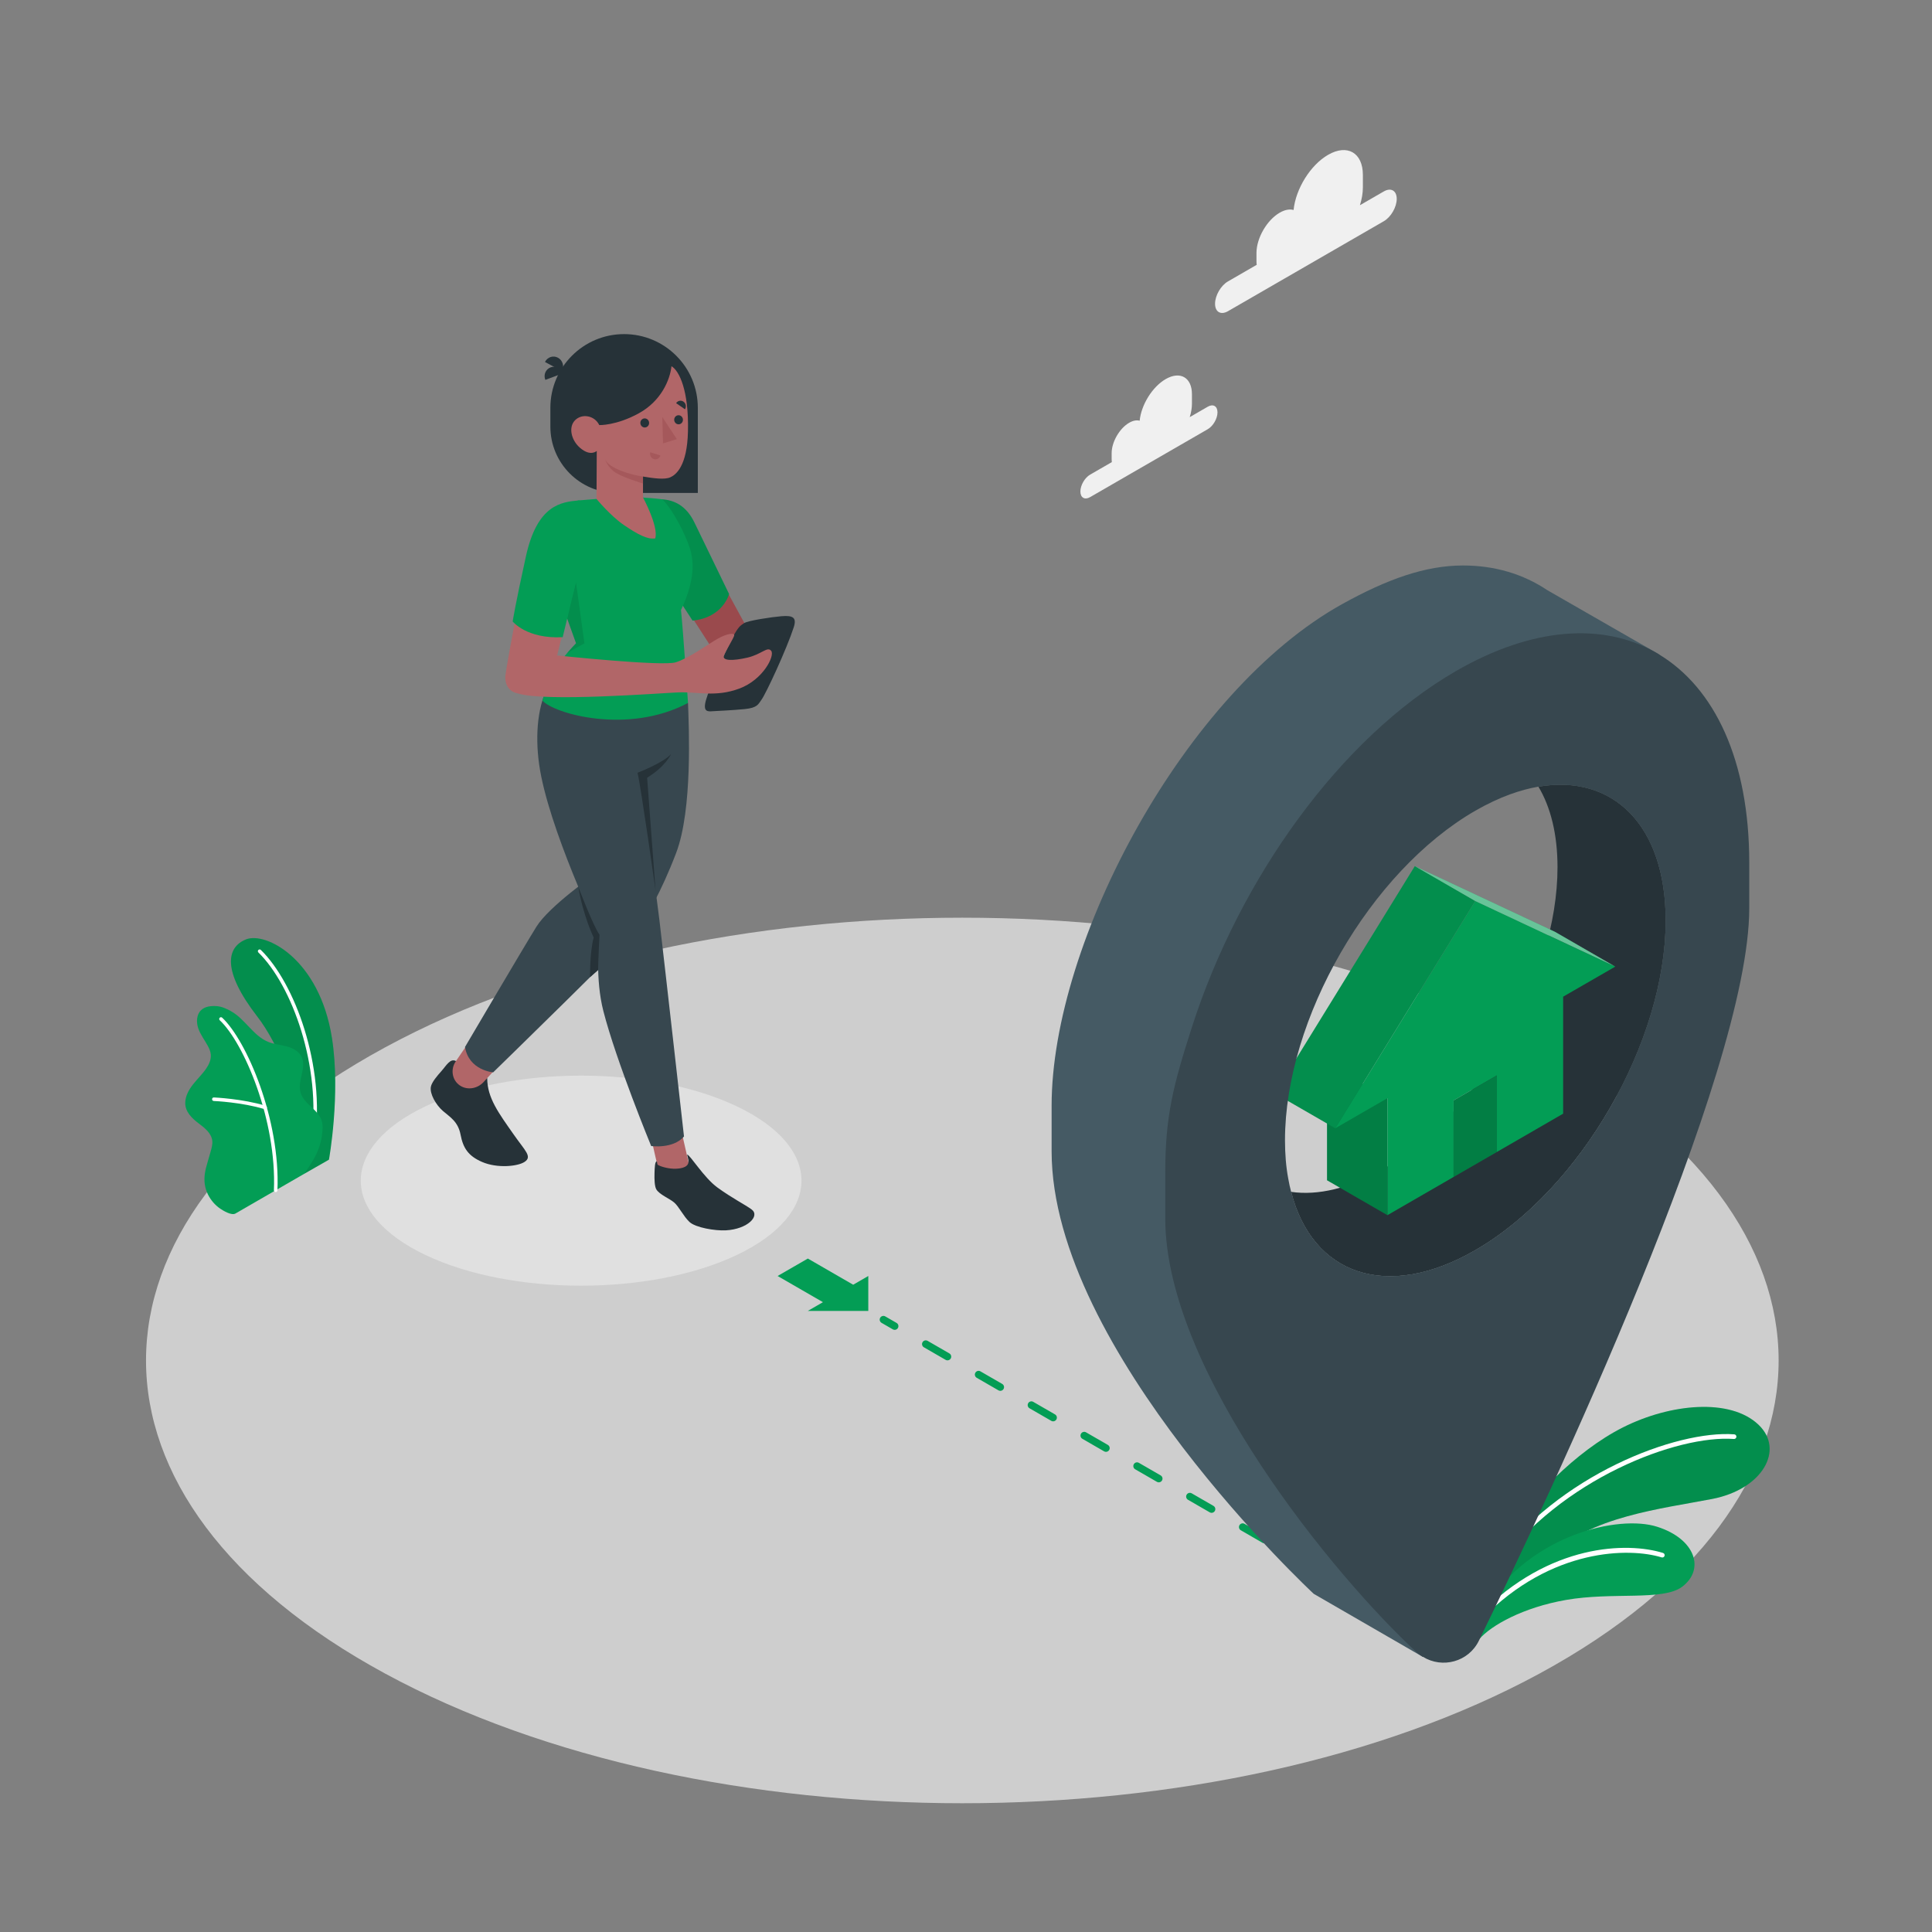 <?xml version="1.0" encoding="utf-8"?>
<!-- Generator: Adobe Illustrator 27.5.0, SVG Export Plug-In . SVG Version: 6.00 Build 0)  -->
<svg version="1.1" xmlns="http://www.w3.org/2000/svg" xmlns:xlink="http://www.w3.org/1999/xlink" x="0px" y="0px"
	 viewBox="0 0 500 500" style="enable-background:new 0 0 500 500;" xml:space="preserve">
<rect x="0" y="0" width="500" height="500" fill="#808080" stroke="none"/>
<g id="Floor">
	<path id="Floor_22_" style="opacity:0.7;fill:#F0F0F0;" d="M99.667,433.115c82.502,44.749,216.264,44.751,298.764,0.001
		c82.502-44.751,82.502-117.304,0-162.054c-82.502-44.75-216.264-44.75-298.765-0.001C17.164,315.811,17.164,388.366,99.667,433.115
		z"/>
</g>
<g id="Shadow">
	<path id="Shadow_23_" style="fill:#E0E0E0;" d="M190.717,324.771c-22.271,10.616-58.378,10.616-80.648,0
		c-22.271-10.613-22.271-27.823,0-38.439c22.271-10.613,58.377-10.613,80.648,0C212.988,296.948,212.988,314.159,190.717,324.771z"
		/>
</g>
<g id="Plants">
	<g id="Plants_16_">
		<g id="Plants_18_">
			<g id="XMLID_3609_">
				<g id="XMLID_3614_">
					<path id="XMLID_3615_" style="fill:#039d55;" d="M78.723,303.783l6.41-3.662c0,0,3.074-16.942,0.775-31.505
						c-3.232-20.475-17.174-27.538-22.237-25.503c-5.063,2.035-6.253,8.101,2.891,19.932
						C71.956,270.025,78.896,284.78,78.723,303.783z"/>
				</g>
				<g id="XMLID_3612_" style="opacity:0.1;">
					<path id="XMLID_3613_" d="M78.723,303.783l6.41-3.662c0,0,3.074-16.942,0.775-31.505
						c-3.232-20.475-17.174-27.538-22.237-25.503c-5.063,2.035-6.253,8.101,2.891,19.932
						C71.956,270.025,78.896,284.78,78.723,303.783z"/>
				</g>
				<g id="XMLID_3610_">
					<path id="XMLID_3611_" style="fill:#FFFFFF;" d="M81.046,295.651c-0.021,0-0.042-0.002-0.063-0.004
						c-0.25-0.035-0.425-0.265-0.39-0.515c2.649-19.169-5.06-40.171-13.721-48.635c-0.18-0.176-0.184-0.466-0.007-0.646
						c0.177-0.178,0.466-0.184,0.646-0.007c8.819,8.618,16.676,29.962,13.987,49.413C81.466,295.485,81.27,295.651,81.046,295.651z"
						/>
				</g>
			</g>
			<g id="XMLID_3602_">
				<g id="XMLID_3607_">
					<path id="XMLID_3608_" style="fill:#039d55;" d="M60.939,314.056c-1.013,0.581-3.1-0.69-3.9-1.226
						c-1.369-0.918-2.478-2.219-3.214-3.69c-0.857-1.712-1.073-3.546-0.805-5.44c0.139-0.982,0.414-1.939,0.688-2.893
						c0.269-0.936,0.538-1.872,0.807-2.808c0.265-0.923,0.534-1.879,0.412-2.832c-0.246-1.92-1.95-3.266-3.5-4.426
						c-1.714-1.283-3.498-2.977-3.488-5.289c0.008-1.784,0.931-3.44,2.037-4.84c1.105-1.4,2.417-2.637,3.416-4.115
						c0.719-1.064,1.28-2.313,1.164-3.592c-0.073-0.794-0.402-1.543-0.782-2.244c-0.816-1.505-1.893-2.884-2.456-4.501
						c-0.563-1.617-0.483-3.628,0.779-4.785c1.036-0.95,2.576-1.083,3.978-0.99c1.297,0.086,2.565,0.671,3.7,1.302
						c3.67,2.041,5.765,6.388,9.66,7.958c1.502,0.606,3.148,0.738,4.714,1.152c1.566,0.414,3.162,1.214,3.888,2.662
						c1.43,2.855-1.224,6.375-0.218,9.406c0.889,2.682,3.496,3.709,4.96,6.126c0.64,1.057,0.788,2.28,0.685,3.512
						c-0.175,2.085-0.48,3.615-1.481,5.934c-0.827,1.916-3.257,5.345-3.257,5.345C78.662,303.843,61.094,313.967,60.939,314.056z"/>
				</g>
				<g id="XMLID_3605_">
					<path id="XMLID_3606_" style="fill:#FFFFFF;" d="M71.344,308.513c-0.006,0-0.013,0-0.013,0
						c-0.259-0.011-0.454-0.224-0.444-0.476c0.755-18.144-7.794-38.174-14.01-43.994c-0.184-0.172-0.194-0.461-0.021-0.646
						c0.173-0.184,0.461-0.193,0.646-0.021c6.341,5.936,15.065,26.3,14.299,44.699C71.79,308.321,71.588,308.513,71.344,308.513z"/>
				</g>
				<g id="XMLID_3603_">
					<path id="XMLID_3604_" style="fill:#FFFFFF;" d="M68.625,287.077c-0.045,0-0.09-0.006-0.135-0.021
						c-5.829-1.802-13.095-2.12-13.167-2.122c-0.253-0.011-0.448-0.224-0.438-0.476c0.011-0.252,0.202-0.451,0.476-0.438
						c0.074,0.004,7.455,0.326,13.399,2.164c0.241,0.074,0.377,0.33,0.302,0.571C69.001,286.951,68.821,287.077,68.625,287.077z"/>
				</g>
			</g>
		</g>
		<g id="Plants_17_">
			<g id="XMLID_3596_">
				<g id="XMLID_3599_">
					<path id="XMLID_3601_" style="fill:#039d55;" d="M391.775,396.106c3.442-7.496,15.994-20.535,28.242-26.697
						c12.249-6.162,27.747-7.663,35.071-0.702c6.821,6.483,1.07,16.697-11.978,19.223c-13.048,2.527-31.863,4.587-41.763,14.765
						l-15.909,10.76L391.775,396.106z"/>
					<path id="XMLID_3600_" style="opacity:0.1;" d="M391.775,396.106c3.442-7.496,15.994-20.535,28.242-26.697
						c12.249-6.162,27.747-7.663,35.071-0.702c6.821,6.483,1.07,16.697-11.978,19.223c-13.048,2.527-31.863,4.587-41.763,14.765
						l-15.909,10.76L391.775,396.106z"/>
				</g>
				<g id="XMLID_3597_">
					<path id="XMLID_3598_" style="fill:#FFFFFF;" d="M386.512,406.11c0.248,0.091,0.535,0.009,0.696-0.214
						c16.77-23.285,47.022-34.58,61.523-33.487c0.332,0.025,0.621-0.224,0.646-0.556c0.026-0.33-0.215-0.623-0.556-0.646
						c-14.777-1.115-45.568,10.346-62.591,33.984c-0.195,0.27-0.133,0.646,0.136,0.84
						C386.412,406.066,386.461,406.091,386.512,406.11z"/>
				</g>
			</g>
			<g id="XMLID_3591_">
				<g id="XMLID_3594_">
					<path id="XMLID_3595_" style="fill:#039d55;" d="M382.807,424.242c3.139-3.661,11.479-8.252,22.441-10.173
						c12.127-2.126,25.123,0.303,30.081-3.409c5.955-4.459,3.525-12.372-6.474-15.543c-9.998-3.171-32.557,2.1-44.139,20.311
						L382.807,424.242z"/>
				</g>
				<g id="XMLID_3592_">
					<path id="XMLID_3593_" style="fill:#FFFFFF;" d="M383.007,418.98c0.216,0.079,0.466,0.03,0.638-0.145
						c17.914-18.32,38.173-18.334,46.382-15.783c0.317,0.099,0.655-0.079,0.755-0.397c0.099-0.319-0.066-0.651-0.397-0.754
						c-9.078-2.822-29.318-2.608-47.603,16.091c-0.232,0.237-0.228,0.62,0.01,0.853C382.856,418.906,382.929,418.952,383.007,418.98
						z"/>
				</g>
			</g>
		</g>
	</g>
</g>
<g id="Line">
	<g id="Line_1_">
		<g id="Arrow">
			<polygon id="XMLID_3590_" style="fill:#039d55;" points="201.244,330.226 212.979,337.001 209.068,339.26 224.714,339.26 
				224.714,330.226 220.802,332.485 209.068,325.709 			"/>
		</g>
		<g id="Line_2_">
			<g id="XMLID_3574_">
				<path id="XMLID_3575_" style="fill:#039d55;" d="M231.544,344.166c-0.164,0-0.329-0.041-0.48-0.129l-2.919-1.685
					c-0.461-0.266-0.619-0.855-0.353-1.316c0.266-0.461,0.856-0.619,1.316-0.353l2.919,1.685c0.461,0.266,0.619,0.855,0.353,1.316
					C232.2,343.993,231.876,344.166,231.544,344.166z"/>
			</g>
			<g id="XMLID_3563_">
				<path id="XMLID_3564_" style="fill:#039d55;" d="M354.572,415.198c-0.164,0-0.329-0.041-0.48-0.129l-5.629-3.25
					c-0.461-0.266-0.619-0.855-0.353-1.316c0.266-0.461,0.856-0.62,1.316-0.353l5.629,3.25c0.461,0.266,0.619,0.855,0.353,1.316
					C355.229,415.026,354.905,415.198,354.572,415.198z M340.903,407.305c-0.164,0-0.329-0.041-0.481-0.129l-5.629-3.249
					c-0.461-0.266-0.619-0.855-0.353-1.316c0.266-0.461,0.855-0.62,1.316-0.353l5.629,3.249c0.461,0.266,0.619,0.855,0.353,1.316
					C341.559,407.132,341.236,407.305,340.903,407.305z M327.233,399.413c-0.164,0-0.329-0.041-0.48-0.129l-5.629-3.25
					c-0.461-0.266-0.619-0.855-0.353-1.316c0.266-0.461,0.856-0.618,1.316-0.353l5.629,3.25c0.461,0.266,0.619,0.855,0.353,1.316
					C327.889,399.24,327.566,399.413,327.233,399.413z M313.562,391.52c-0.164,0-0.329-0.041-0.48-0.129l-5.628-3.249
					c-0.461-0.266-0.619-0.855-0.353-1.316c0.266-0.46,0.855-0.618,1.316-0.353l5.628,3.249c0.461,0.266,0.619,0.855,0.353,1.316
					C314.219,391.347,313.895,391.52,313.562,391.52z M299.893,383.628c-0.164,0-0.329-0.041-0.481-0.129l-5.628-3.25
					c-0.461-0.266-0.619-0.855-0.353-1.316c0.266-0.462,0.856-0.619,1.316-0.353l5.628,3.25c0.461,0.266,0.619,0.855,0.353,1.316
					C300.549,383.456,300.226,383.628,299.893,383.628z M286.223,375.736c-0.164,0-0.329-0.041-0.48-0.129l-5.628-3.249
					c-0.461-0.266-0.619-0.855-0.353-1.316c0.266-0.461,0.856-0.619,1.316-0.353l5.628,3.249c0.461,0.266,0.619,0.855,0.353,1.316
					C286.879,375.563,286.556,375.736,286.223,375.736z M272.553,367.844c-0.164,0-0.329-0.041-0.48-0.129l-5.629-3.25
					c-0.461-0.266-0.619-0.855-0.353-1.316c0.265-0.461,0.856-0.619,1.316-0.353l5.629,3.25c0.461,0.266,0.619,0.855,0.353,1.316
					C273.21,367.671,272.886,367.844,272.553,367.844z M258.884,359.951c-0.164,0-0.329-0.041-0.481-0.129l-5.629-3.249
					c-0.461-0.266-0.619-0.855-0.353-1.316c0.266-0.46,0.855-0.619,1.316-0.353l5.629,3.249c0.461,0.266,0.619,0.855,0.353,1.316
					C259.54,359.778,259.217,359.951,258.884,359.951z M245.213,352.059c-0.164,0-0.329-0.041-0.481-0.129l-5.628-3.25
					c-0.461-0.266-0.619-0.855-0.353-1.316c0.266-0.462,0.856-0.619,1.316-0.353l5.628,3.25c0.461,0.266,0.619,0.855,0.353,1.316
					C245.87,351.887,245.546,352.059,245.213,352.059z"/>
			</g>
			<g id="XMLID_3561_">
				<path id="XMLID_3562_" style="fill:#039d55;" d="M365.532,421.525c-0.164,0-0.329-0.041-0.48-0.129l-2.918-1.685
					c-0.461-0.266-0.619-0.855-0.353-1.316c0.266-0.462,0.856-0.618,1.316-0.353l2.918,1.685c0.461,0.266,0.619,0.855,0.353,1.316
					C366.188,421.353,365.865,421.525,365.532,421.525z"/>
			</g>
		</g>
	</g>
</g>
<g id="Pin">
	<g id="Pin_1_">
		<g id="XMLID_3554_">
			<g id="XMLID_3555_">
				<path id="XMLID_3556_" style="fill:#455A64;" d="M429.295,169.324c0-0.01-0.01-0.01-0.01-0.01
					c-0.279-0.164-0.607-0.366-0.895-0.53l-27.936-16.043c-6.269-4.199-13.636-6.394-21.821-6.394
					c-9.774,0-19.635,3.544-31.239,9.967c-40.57,22.476-75.237,87.293-75.237,129.856v11.777c0,51.586,67.84,114.537,67.84,114.537
					l28.129,16.253c0.039,0.048,0.077,0.048,0.125,0.048c-0.944-1.107,29.891-46.088,58.963-133.824
					C459.398,197.848,429.902,169.883,429.295,169.324z M381.821,323.544c-22.967,13.27-42.226,6.317-47.677-15.09
					c-10.535-1.483-18.152-9.553-20.492-22.851c-2.956-42.958,19.866-77.192,52.549-91.078c13.973-5.085,25.682-1.454,31.942,9.062
					c19.202-3.293,32.934,9.861,32.934,34.648C431.077,269.627,409.034,307.847,381.821,323.544z"/>
			</g>
		</g>
		<path id="XMLID_3553_" style="fill:#263238;" d="M431.077,238.234c0,31.393-22.042,69.613-49.256,85.309
			c-22.967,13.27-42.226,6.317-47.677-15.09c6.904,0.992,15.07-0.857,23.833-5.922c24.922-14.367,45.106-49.352,45.106-78.097
			c0-8.532-1.782-15.562-4.94-20.848C417.345,200.293,431.077,213.448,431.077,238.234z"/>
		<g id="XMLID_3526_">
			<g id="XMLID_3550_">
				<polygon id="XMLID_3552_" style="fill:#039d55;" points="343.435,305.452 359.074,314.478 359.074,284.201 343.435,275.174 				
					"/>
				<polygon id="XMLID_3551_" style="opacity:0.2;" points="343.435,305.452 359.074,314.478 359.074,284.201 343.435,275.174 				
					"/>
			</g>
			<polygon id="XMLID_3549_" style="fill:#039d55;" points="418.03,250.16 381.799,233.176 345.569,291.995 359.074,284.201 
				359.074,314.478 376.188,304.595 376.188,284.79 387.397,278.319 387.397,298.123 404.539,288.217 404.539,257.939 			"/>
			<g id="XMLID_3546_">
				<polygon id="XMLID_3548_" style="fill:#039d55;" points="366.16,224.149 381.799,233.176 345.569,291.995 329.93,282.969 				
					"/>
				<polygon id="XMLID_3547_" style="opacity:0.1;" points="366.16,224.149 381.799,233.176 345.569,291.995 329.93,282.969 				"/>
			</g>
			<g id="XMLID_3530_">
				<polygon id="XMLID_3532_" style="fill:#039d55;" points="366.16,224.149 381.799,233.176 418.03,250.16 402.39,241.133 				"/>
				<polygon id="XMLID_3531_" style="opacity:0.4;fill:#FFFFFF;" points="366.16,224.149 381.799,233.176 418.03,250.16 
					402.39,241.133 				"/>
			</g>
			<g id="XMLID_3527_">
				<polygon id="XMLID_3529_" style="fill:#039d55;" points="376.188,304.595 387.397,298.123 387.397,278.319 376.188,284.79 				
					"/>
				<polygon id="XMLID_3528_" style="opacity:0.2;" points="376.188,304.595 387.397,298.123 387.397,278.319 376.188,284.79 				
					"/>
			</g>
		</g>
		<g id="XMLID_3521_">
			<path id="XMLID_3522_" style="fill:#37474F;" d="M429.295,169.324c0-0.01-0.01-0.01-0.01-0.01
				c-0.279-0.164-0.607-0.366-0.895-0.53c-13.559-7.617-31.682-6.596-51.586,4.882c-30.016,17.353-55.997,53.792-68.294,92.031
				c-4.882,15.147-6.943,23.169-6.943,37.825v11.767c0,39.751,44.326,93.215,65.049,112.311c0.491,0.453,0.982,0.818,1.512,1.136
				c0.039,0.048,0.077,0.048,0.125,0.048c5.008,3.091,11.806,1.339,14.493-4.199c17.873-36.602,69.96-146.833,69.96-189.551V223.27
				C452.705,196.769,443.74,178.001,429.295,169.324z M334.144,308.454c-0.289-1.098-0.539-2.234-0.742-3.409
				c-0.578-3.072-0.847-6.394-0.847-9.938c0-31.393,22.042-69.603,49.265-85.3c3.062-1.753,6.076-3.178,8.985-4.237
				c2.523-0.915,4.969-1.579,7.338-1.984c19.202-3.293,32.934,9.861,32.934,34.648c0,31.393-22.042,69.613-49.256,85.309
				C358.854,336.814,339.595,329.861,334.144,308.454z"/>
		</g>
	</g>
</g>
<g id="Character">
	<g id="Character_1_">
		<g id="XMLID_3516_">
			<path id="XMLID_3520_" style="fill:#263238;" d="M180.596,127.58h-20.981c-9.489,0-17.18-7.692-17.18-17.181v-4.851
				c0-10.538,8.543-19.081,19.08-19.081l0,0c10.538,0,19.081,8.543,19.081,19.081V127.58z"/>
			<g id="XMLID_3517_">
				<path id="XMLID_3519_" style="fill:#263238;" d="M145.465,96.052l-4.424-2.375c0.628-1.268,2.127-1.764,3.349-1.108
					C145.612,93.225,146.093,94.784,145.465,96.052z"/>
				<path id="XMLID_3518_" style="fill:#263238;" d="M145.84,96.554l-4.704,1.759c-0.539-1.308,0.077-2.762,1.376-3.248
					C143.811,94.579,145.301,95.246,145.84,96.554z"/>
			</g>
		</g>
		<g id="XMLID_3512_">
			<polygon id="XMLID_3515_" style="fill:#9A4A4D;" points="187.562,151.932 193.339,162.522 185.309,169.405 177.279,156.959 			
				"/>
			<path id="XMLID_3514_" style="fill:#039d55;" d="M171.401,129.214c3.024,0.251,6.156,1.542,8.326,6.035
				c2.17,4.492,8.957,18.483,8.957,18.483s-1.528,6.078-9.439,6.884l-3.143-4.815L171.401,129.214z"/>
			<path id="XMLID_3513_" style="opacity:0.1;" d="M171.401,129.214c3.024,0.251,6.156,1.542,8.326,6.035
				c2.17,4.492,8.957,18.483,8.957,18.483s-1.528,6.078-9.439,6.884l-3.143-4.815L171.401,129.214z"/>
		</g>
		<g id="XMLID_3503_">
			<path id="XMLID_3511_" style="fill:#263238;" d="M118.008,274.596c-1.506-0.775-2.462,1.137-3.828,2.671
				c-0.957,1.076-2.45,2.779-2.672,4.004c-0.327,1.814,1.308,4.67,3.119,6.245c1.811,1.575,3.913,2.702,4.571,6.154
				c0.658,3.452,1.999,5.504,5.577,7.047c3.92,1.691,9.172,1.15,10.953,0c2.11-1.363,0.183-2.859-2.774-7.091
				c-3.859-5.521-6.864-9.466-6.864-14.617L118.008,274.596z"/>
			<path id="XMLID_3510_" style="fill:#B16668;" d="M121.093,270.074l-3.168,4.644c-1.373,2.013-0.945,4.817,1.07,6.186
				c0.032,0.022,0.065,0.044,0.098,0.065c1.928,1.251,4.513,0.752,6.066-0.942l4.945-5.397L121.093,270.074z"/>
			<path id="XMLID_3509_" style="fill:#37474F;" d="M178.059,181.919c0.2,5.918,1.244,27.501-3.075,38.827
				c-4.043,10.603-7.701,16.275-8.988,18.477c-1.287,2.202-38.362,38.296-38.362,38.296s-6.291-0.461-7.292-6.562
				c0,0,15.191-25.824,18.48-31.121c3.289-5.296,14.941-13.417,14.941-13.417l-1.06-49.649L178.059,181.919z"/>
			
				<rect id="XMLID_3508_" x="169.723" y="293.101" transform="matrix(-0.975 0.222 -0.222 -0.975 409.436 551.953)" style="fill:#B16668;" width="8.038" height="11.706"/>
			<path id="XMLID_3507_" style="fill:#37474F;" d="M164.993,199.988c0,0,3.048-2.565,7.166-8.253
				c5.992-8.279,5.07-15.63,5.07-15.63h-2.454l-32.42,0.664c-3.214,5.268-3.914,13.256-2.828,21.037
				c2.253,16.15,15.631,44.104,15.631,44.104c-0.187,2.209-1.122,11.493,0.986,19.724c3.324,12.985,12.382,34.959,12.382,34.959
				s5.675,0.81,8.493-2.474c0,0-5.016-44.612-6.367-56.043C169.19,225.708,164.993,199.988,164.993,199.988z"/>
			<path id="XMLID_3506_" style="fill:#263238;" d="M178.079,299.901l-0.255-1.121c0.824,0.156,4.342,5.999,7.833,8.538
				c3.823,2.78,7.141,4.423,8.848,5.677c2.285,1.676-1.023,5.109-6.646,5.415c-2.792,0.152-7.874-0.697-9.44-2.184
				c-1.566-1.486-2.7-3.946-3.941-5.015c-1.241-1.068-3.754-2.005-4.605-3.374c-0.467-0.752-0.539-2.616-0.487-4.217
				c0.048-1.469,0.096-3.082,0.599-3.06c0.04,0.169,0.194,0.855,0.194,0.855c0.713,0.501,2.947,1.136,4.767,1.051
				C176.27,302.407,178.733,302.099,178.079,299.901z"/>
			<path id="XMLID_3505_" style="fill:#263238;" d="M169.662,230.505c0,0-3.778-26.842-4.669-30.517c0,0,6.661-2.537,8.708-4.863
				c0,0-1.462,3.254-6.226,6.146L169.662,230.505z"/>
			<path id="XMLID_3504_" style="fill:#263238;" d="M149.644,229.468c0,0,3.896,10.235,5.514,12.443c0,0-0.404,7.608-0.347,9.146
				l-2.107,1.837c0,0-0.1-6.39,0.943-10.263C153.647,242.63,151.015,237.34,149.644,229.468z"/>
		</g>
		<g id="XMLID_3499_">
			<g id="XMLID_3501_">
				<path id="XMLID_3502_" style="fill:#039d55;" d="M176.241,157.894c0.507,4.696,1.818,24.025,1.818,24.025
					c-15.51,8.276-34.745,2.793-37.69-0.619c2.667-8.777,6.515-12.486,8.709-14.822l-5.025-14.02c0,0-0.6-1.434-0.587-1.446
					c0.305-0.523,7.81-7.28,4.112-17.967c-0.574-1.658,0.6-3.409,2.349-3.552l4.453-0.364l12.077-0.354
					c2.888,0.162,4.945,0.44,4.945,0.44c1.851,1.731,4.767,6.489,6.658,11.329C179.278,143.664,180.596,148.649,176.241,157.894z"/>
			</g>
			<polygon id="XMLID_3500_" style="opacity:0.1;" points="147.295,157.519 149.057,150.665 151.245,166.49 146.817,168.954 
				149.078,166.478 146.786,160.086 			"/>
		</g>
		<g id="XMLID_3484_">
			<g id="XMLID_3497_">
				<path id="XMLID_3498_" style="fill:#B16668;" d="M173.782,94.778c2.015,1.191,4.506,6.26,4.261,16.887
					c-0.208,9.006-3.128,11.231-4.594,11.872c-1.466,0.641-4.293,0.251-7.042-0.207v5.405c0,0,4.093,7.571,3.168,10.597
					c-1.942,0.339-4.505-0.992-8.059-3.413c-3.555-2.421-7.137-6.791-7.137-6.791l0.062-12.428c0,0-1.618,1.571-4.36-0.827
					c-2.264-1.98-3.027-5.318-1.262-7.109c1.764-1.791,5.026-1.303,6.276,1.25c0,0,4.383,0.16,10.22-3.046
					C171.151,103.762,173.394,98.27,173.782,94.778z"/>
			</g>
			<g id="XMLID_3495_">
				<path id="XMLID_3496_" style="fill:#263238;" d="M167.987,109.402c0.033,0.649-0.447,1.199-1.072,1.229
					c-0.625,0.03-1.158-0.473-1.19-1.122c-0.033-0.649,0.447-1.199,1.072-1.229C167.422,108.251,167.954,108.753,167.987,109.402z"
					/>
			</g>
			<g id="XMLID_3493_" style="opacity:0.5;">
				<path id="XMLID_3494_" style="fill:#9A4A4D;" d="M168.289,117.037l2.63,0.839c-0.218,0.753-0.984,1.175-1.711,0.944
					C168.482,118.588,168.071,117.79,168.289,117.037z"/>
			</g>
			<g id="XMLID_3491_">
				<path id="XMLID_3492_" style="fill:#263238;" d="M177.273,105.924l-2.291-1.588c0.418-0.655,1.27-0.829,1.903-0.39
					C177.517,104.384,177.691,105.271,177.273,105.924z"/>
			</g>
			<g id="XMLID_3489_">
				<path id="XMLID_3490_" style="fill:#263238;" d="M176.745,108.583c0.033,0.649-0.448,1.199-1.072,1.229
					c-0.625,0.03-1.158-0.473-1.19-1.121c-0.033-0.649,0.447-1.199,1.072-1.229C176.179,107.432,176.712,107.935,176.745,108.583z"
					/>
			</g>
			<g id="XMLID_3487_" style="opacity:0.5;">
				<polygon id="XMLID_3488_" style="fill:#9A4A4D;" points="171.401,107.935 171.582,114.753 175.17,113.641 				"/>
			</g>
			<g id="XMLID_3485_" style="opacity:0.5;">
				<path id="XMLID_3486_" style="fill:#9A4A4D;" d="M166.407,123.331c-2.896-0.38-8.855-2.092-9.783-4.448
					c0,0,0.309,1.481,2.089,3.006c1.78,1.525,7.695,3.245,7.695,3.245V123.331z"/>
			</g>
		</g>
		<g id="XMLID_3478_">
			<path id="XMLID_3483_" style="fill:#B16668;" d="M130.784,174.923c0.07-0.974,1.894-11.369,3.15-17.183l12.221,3.745
				l-1.961,8.145l-10.168,9.831C130.801,178.821,130.715,175.897,130.784,174.923z"/>
			<path id="XMLID_3482_" style="fill:#039d55;" d="M149.926,129.492c-4.689,0.411-10.869,1.108-13.809,14.454
				c-2.756,12.509-3.438,16.884-3.438,16.884s3.612,4.575,12.948,4.07l3.431-14.235
				C155.306,142.444,153.295,136.549,149.926,129.492z"/>
			<g id="XMLID_3479_">
				<path id="XMLID_3481_" style="fill:#263238;" d="M189.442,165.24c1.679-3.125,2.095-3.262,3.092-3.947
					c0.998-0.685,7.122-1.6,9.663-1.814c2.99-0.252,4.051,0.298,3.22,2.868c-1.779,5.502-7.174,17.186-8.382,18.798
					c-0.792,1.057-0.955,2.039-4.315,2.367c-3.141,0.306-7.078,0.478-8.237,0.548c-1.16,0.07-2.763,0.358-1.724-3.052
					c1.039-3.411,3.491-8.949,4.59-11.332C188.641,166.87,189.442,165.24,189.442,165.24z"/>
				<path id="XMLID_3480_" style="fill:#B16668;" d="M144.194,169.63c0,0,27.156,2.871,30.671,1.78
					c3.515-1.091,8.242-4.606,10.787-6.06c2.545-1.454,4.363-1.576,4.363-0.969s-2.173,3.925-2.666,5.296
					c-0.494,1.37,2.34,1.379,6.06,0.522c3.719-0.857,5.211-3.023,6.181-1.754c0.969,1.269-2.061,7.45-8.242,9.753
					c-6.181,2.303-10.767,0.783-15.867,0.998c-5.1,0.214-34.362,2.497-41.455,0.266c0,0-0.821-3.318,2.451-6.036
					C139.749,170.706,144.194,169.63,144.194,169.63z"/>
			</g>
		</g>
	</g>
</g>
<g id="Clouds">
	<g id="Clouds_3_">
		<path id="XMLID_3405_" style="fill:#F0F0F0;" d="M317.794,72.831l7.444-4.298c-0.037-0.29-0.063-0.59-0.063-0.913v-2.157
			c0-3.838,2.694-8.505,6.018-10.424c1.346-0.777,2.584-0.976,3.587-0.692c0.544-5.454,4.331-11.624,8.929-14.279
			c4.973-2.871,9.004-0.544,9.004,5.198v3.226c0,1.487-0.275,3.057-0.762,4.618l6.184-3.57c1.844-1.064,3.338-0.201,3.338,1.927
			c0,2.129-1.495,4.717-3.338,5.782L317.794,80.54c-1.844,1.064-3.338,0.202-3.338-1.927
			C314.456,76.484,315.951,73.895,317.794,72.831z"/>
		<path id="XMLID_3402_" style="fill:#F0F0F0;" d="M282.121,122.836l5.618-3.244c-0.028-0.219-0.047-0.445-0.047-0.689v-1.628
			c0-2.896,2.034-6.419,4.542-7.867c1.016-0.587,1.95-0.736,2.707-0.523c0.411-4.117,3.268-8.773,6.739-10.777
			c3.753-2.167,6.795-0.41,6.795,3.923v2.435c0,1.123-0.208,2.308-0.575,3.485l4.667-2.694c1.392-0.803,2.519-0.152,2.519,1.454
			c0,1.607-1.128,3.56-2.519,4.364l-30.445,17.578c-1.391,0.803-2.519,0.152-2.519-1.454
			C279.602,125.593,280.73,123.64,282.121,122.836z"/>
	</g>
</g>
</svg>
